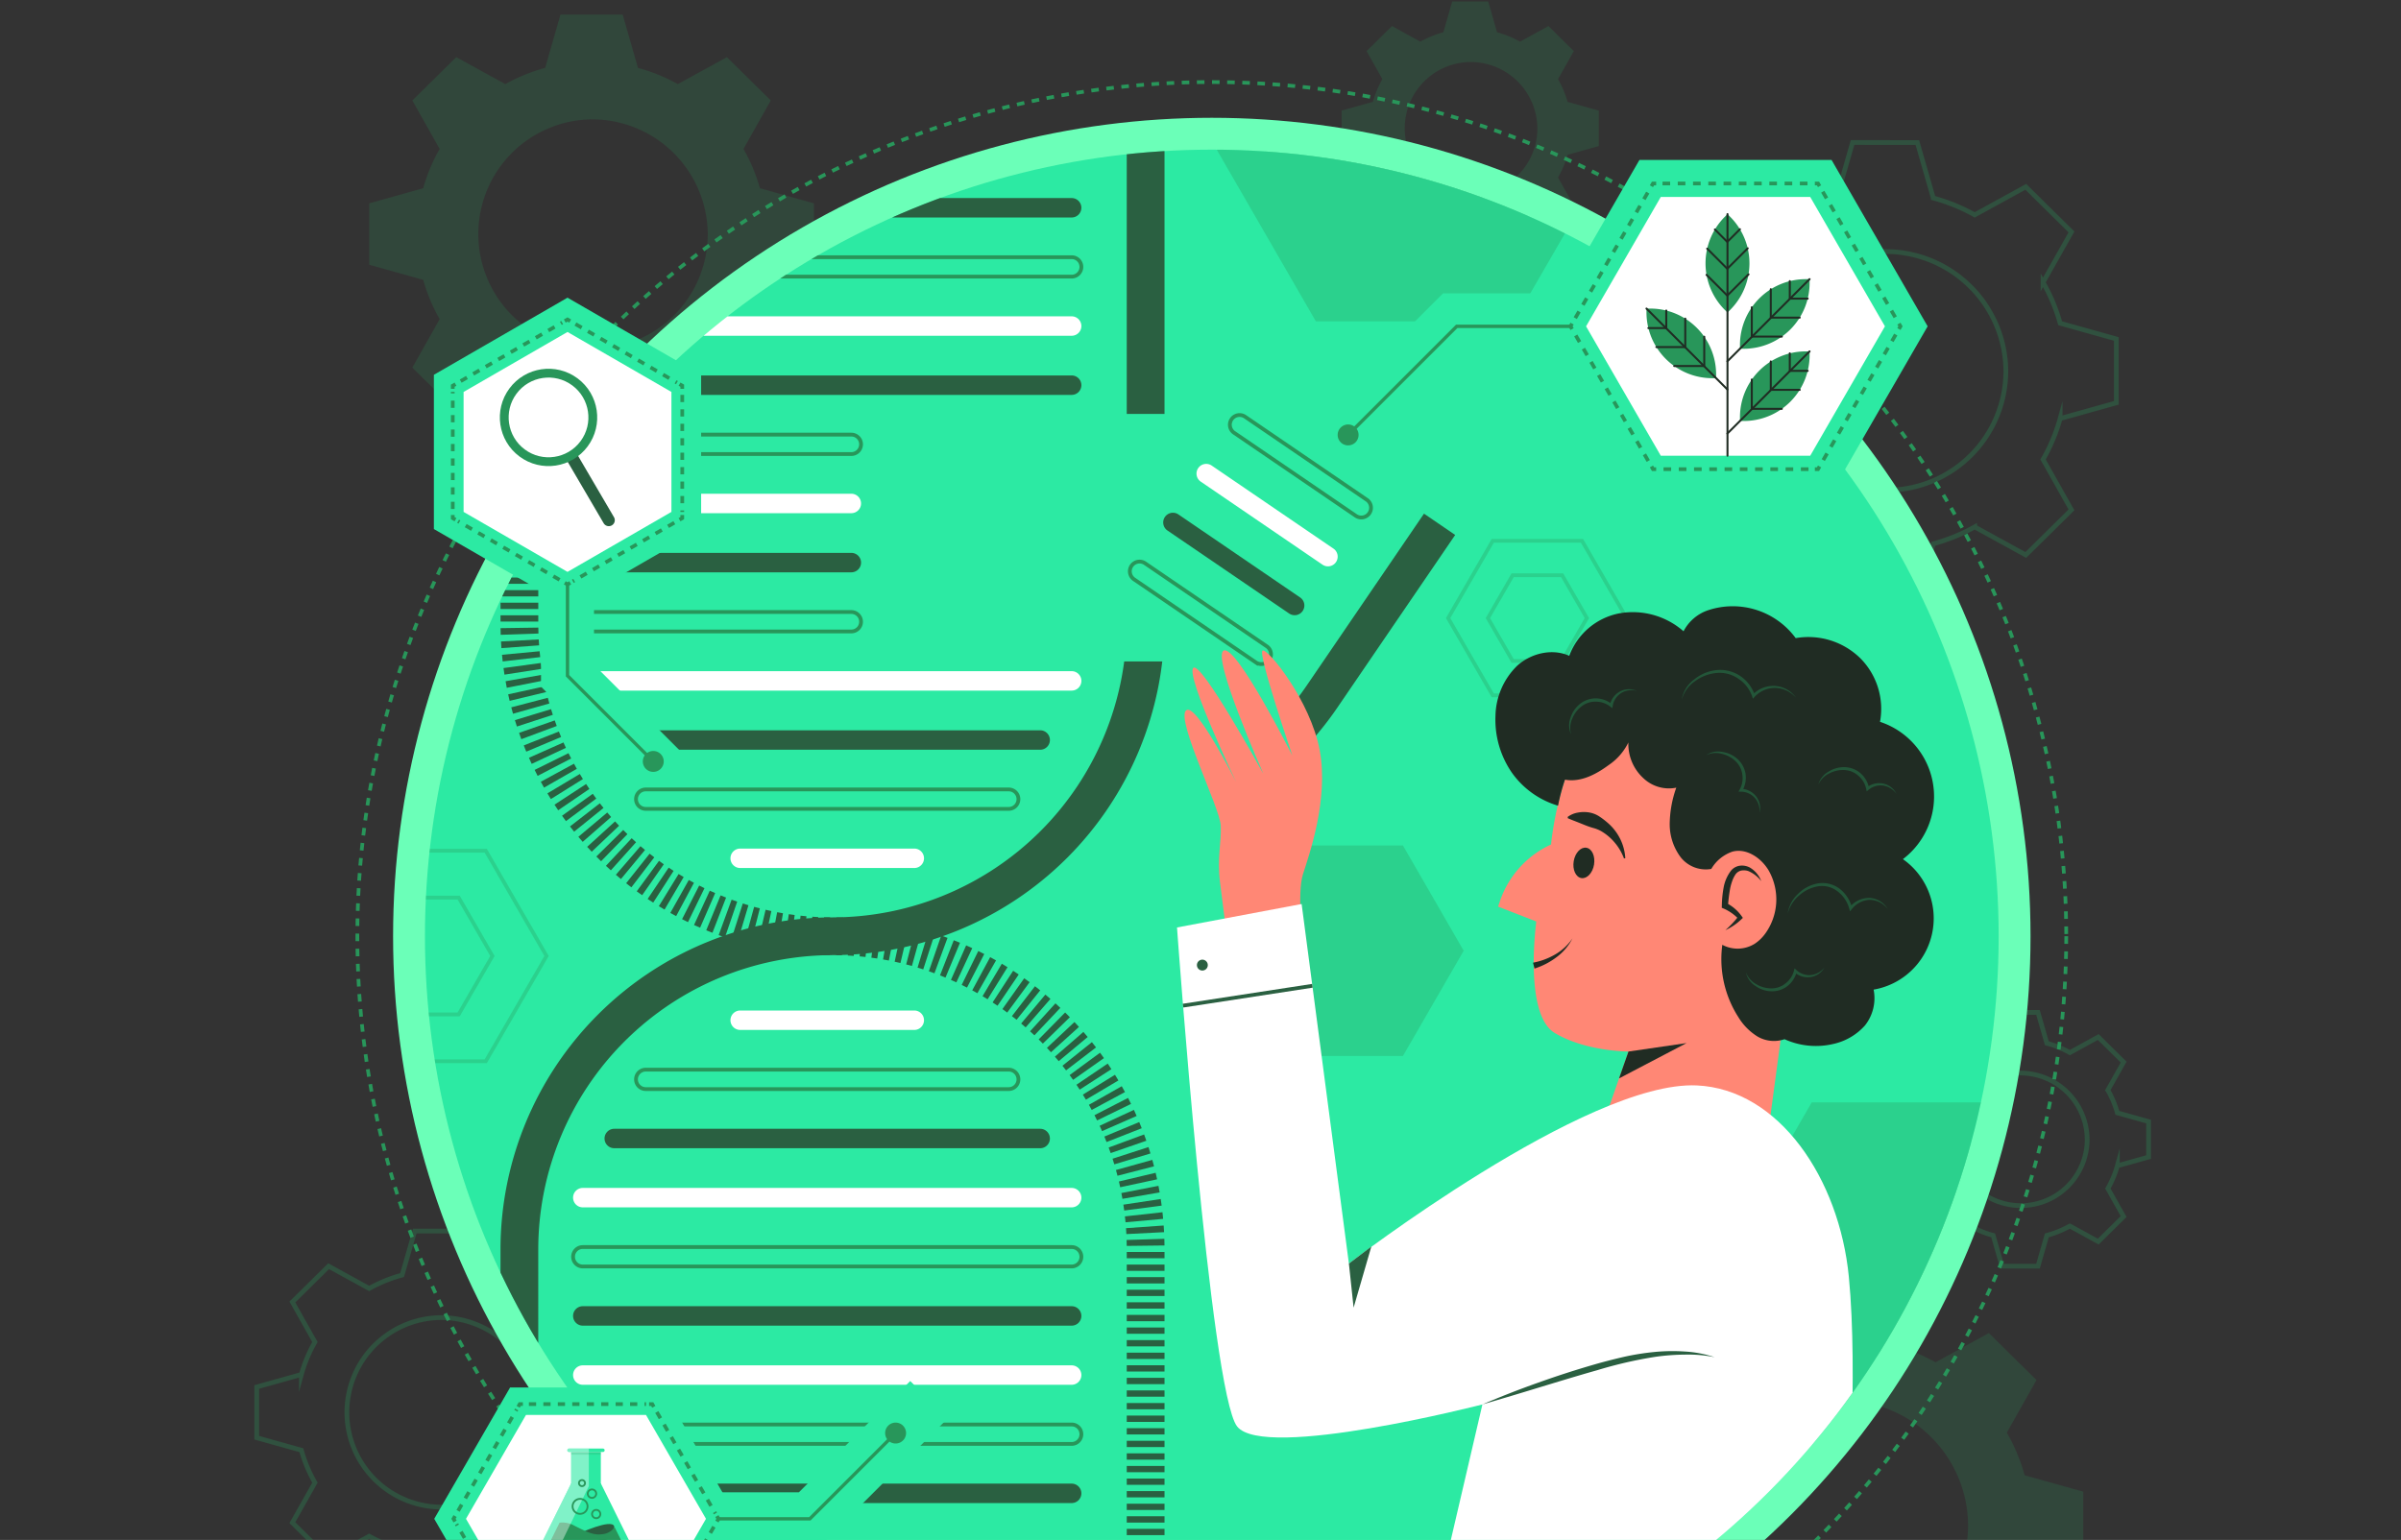 <svg xmlns="http://www.w3.org/2000/svg" xmlns:xlink="http://www.w3.org/1999/xlink" width="505" height="324" viewBox="0 0 505 324">
  <rect x="0" y="0" width="505" height="324" fill="#333333" stroke="none"/>
  <defs>
    <clipPath id="clip-path">
      <rect id="Rectángulo_412951" data-name="Rectángulo 412951" width="505" height="324" transform="translate(915 2811)" fill="#fff" opacity="0.72"/>
    </clipPath>
    <clipPath id="clip-path-2">
      <circle id="Elipse_11592" data-name="Elipse 11592" cx="165.497" cy="165.497" r="165.497" fill="#41a599"/>
    </clipPath>
    <clipPath id="clip-path-3">
      <circle id="Elipse_11593" data-name="Elipse 11593" cx="165.497" cy="165.497" r="165.497"/>
    </clipPath>
    <clipPath id="clip-path-4">
      <path id="Trazado_996707" data-name="Trazado 996707" d="M52.679,61.288V392.282H383.674V61.288" transform="translate(-52.679 -61.288)" opacity="0.3"/>
    </clipPath>
    <clipPath id="clip-path-11">
      <rect id="Rectángulo_412953" data-name="Rectángulo 412953" width="61.404" height="52.074" transform="matrix(-0.826, -0.564, 0.564, -0.826, 50.724, 77.622)"/>
    </clipPath>
    <clipPath id="clip-path-13">
      <path id="Trazado_996740" data-name="Trazado 996740" d="M408.619,61.288v55.606h-61.4v52.072h61.4V392.282H255.136V61.288Z" transform="translate(-255.136 -61.288)"/>
    </clipPath>
  </defs>
  <g id="Enmascarar_grupo_1098783" data-name="Enmascarar grupo 1098783" transform="translate(-915 -2811)" clip-path="url(#clip-path)">
    <g id="Grupo_1161334" data-name="Grupo 1161334" transform="translate(969 2811.305)">
      <g id="Grupo_1161272" data-name="Grupo 1161272" transform="translate(0 0)">
        <g id="Grupo_1161265" data-name="Grupo 1161265" transform="translate(282.663 270.441)" opacity="0.2">
          <path id="Trazado_996697" data-name="Trazado 996697" d="M89.134,1301.33l3.5,12.171a39.964,39.964,0,0,1,9.084,3.7l11.211-6.157,10.022,9.893L116.711,1332a38.885,38.885,0,0,1,3.749,8.968l12.329,3.452v14.021L120.46,1361.9a38.9,38.9,0,0,1-3.749,8.968l6.237,11.067-10.022,9.893-11.211-6.156a39.925,39.925,0,0,1-9.084,3.7l-3.5,12.171H74.93l-3.5-12.171a39.931,39.931,0,0,1-9.084-3.7l-11.211,6.156-10.021-9.893,6.237-11.067A38.849,38.849,0,0,1,43.6,1361.9l-12.329-3.452v-14.021l12.329-3.452a38.862,38.862,0,0,1,3.749-8.968l-6.237-11.067,10.021-9.893,11.211,6.157a39.92,39.92,0,0,1,9.084-3.7l3.5-12.171h14.2Zm-7.1,23.919a26.186,26.186,0,1,0,26.524,26.184A26.41,26.41,0,0,0,82.032,1325.249Z" transform="translate(-31.276 -1301.33)" fill="#28965a"/>
        </g>
        <g id="Grupo_1161266" data-name="Grupo 1161266" transform="translate(0 258.697)" opacity="0.3">
          <path id="Trazado_996698" data-name="Trazado 996698" d="M444.329,1287.21l2.662,9.266a30.392,30.392,0,0,1,6.915,2.818l8.535-4.687,7.629,7.532-4.748,8.426a29.611,29.611,0,0,1,2.854,6.827l9.386,2.628v10.674l-9.386,2.628a29.569,29.569,0,0,1-2.854,6.827l4.748,8.426-7.629,7.532-8.535-4.687a30.407,30.407,0,0,1-6.915,2.818l-2.662,9.266H433.516l-2.662-9.266a30.392,30.392,0,0,1-6.915-2.818l-8.535,4.687-7.629-7.532,4.748-8.426a29.576,29.576,0,0,1-2.854-6.827l-9.386-2.628V1320.02l9.386-2.628a29.572,29.572,0,0,1,2.854-6.827l-4.748-8.426,7.629-7.532,8.535,4.687a30.407,30.407,0,0,1,6.915-2.818l2.662-9.266Zm-5.406,18.214a19.935,19.935,0,1,0,20.192,19.934A20.106,20.106,0,0,0,438.923,1305.424Z" transform="translate(-400.283 -1287.21)" fill="none" stroke="#28965a" stroke-miterlimit="10" stroke-width="1"/>
        </g>
        <g id="Grupo_1161267" data-name="Grupo 1161267" transform="translate(23.656 2.765)" opacity="0.2">
          <path id="Trazado_996699" data-name="Trazado 996699" d="M405.6,979.482l3.222,11.214a36.805,36.805,0,0,1,8.371,3.411l10.33-5.673,9.234,9.116-5.747,10.2a35.858,35.858,0,0,1,3.455,8.264l11.36,3.181v12.919l-11.36,3.181a35.8,35.8,0,0,1-3.455,8.264l5.747,10.2-9.234,9.116L417.2,1057.2a36.758,36.758,0,0,1-8.371,3.41l-3.222,11.214H392.515l-3.222-11.214a36.836,36.836,0,0,1-8.371-3.41l-10.33,5.673-9.234-9.116,5.747-10.2a35.791,35.791,0,0,1-3.455-8.264l-11.36-3.18v-12.919l11.36-3.181a35.785,35.785,0,0,1,3.455-8.264l-5.747-10.2,9.234-9.116,10.33,5.673a36.808,36.808,0,0,1,8.371-3.411l3.222-11.214H405.6Zm-6.544,22.046a24.129,24.129,0,1,0,24.441,24.127A24.335,24.335,0,0,0,399.059,1001.528Z" transform="translate(-352.29 -979.482)" fill="#28965a"/>
        </g>
        <g id="Grupo_1161268" data-name="Grupo 1161268" transform="translate(293.796 29.685)" opacity="0.3">
          <path id="Trazado_996700" data-name="Trazado 996700" d="M78.4,1011.85l3.353,11.669a38.326,38.326,0,0,1,8.709,3.548l10.749-5.9,9.608,9.485-5.979,10.611a37.247,37.247,0,0,1,3.595,8.6l11.82,3.309v13.443l-11.82,3.309a37.267,37.267,0,0,1-3.595,8.6l5.979,10.611-9.608,9.485-10.749-5.9a38.294,38.294,0,0,1-8.709,3.548L78.4,1107.926H64.779l-3.353-11.669a38.3,38.3,0,0,1-8.709-3.548l-10.749,5.9-9.608-9.485,5.979-10.611a37.266,37.266,0,0,1-3.595-8.6l-11.82-3.309v-13.443l11.82-3.309a37.264,37.264,0,0,1,3.595-8.6l-5.979-10.611,9.608-9.485,10.749,5.9a38.258,38.258,0,0,1,8.709-3.548l3.353-11.669Zm-6.809,22.938a25.106,25.106,0,1,0,25.43,25.1A25.32,25.32,0,0,0,71.587,1034.788Z" transform="translate(-22.925 -1011.85)" fill="none" stroke="#28965a" stroke-miterlimit="10" stroke-width="1"/>
        </g>
        <g id="Grupo_1161269" data-name="Grupo 1161269" transform="translate(92.369 327.893)" opacity="0.2">
          <path id="Trazado_996701" data-name="Trazado 996701" d="M347.939,1370.41l1.863,6.483a21.291,21.291,0,0,1,4.84,1.971l5.972-3.279,5.339,5.27-3.322,5.9a20.658,20.658,0,0,1,2,4.777l6.567,1.839v7.469l-6.567,1.839a20.714,20.714,0,0,1-2,4.777l3.322,5.9-5.339,5.27-5.972-3.279a21.311,21.311,0,0,1-4.84,1.972l-1.863,6.483h-7.566l-1.863-6.483a21.238,21.238,0,0,1-4.84-1.972l-5.972,3.279-5.339-5.27,3.322-5.9a20.662,20.662,0,0,1-2-4.777l-6.567-1.839v-7.469l6.567-1.839a20.73,20.73,0,0,1,2-4.777l-3.322-5.9,5.339-5.27,5.972,3.279a21.275,21.275,0,0,1,4.84-1.971l1.863-6.483Zm-3.783,12.741a13.949,13.949,0,1,0,14.129,13.948A14.069,14.069,0,0,0,344.157,1383.151Z" transform="translate(-317.118 -1370.41)" fill="#28965a"/>
        </g>
        <g id="Grupo_1161270" data-name="Grupo 1161270" transform="translate(228.19)" opacity="0.2">
          <path id="Trazado_996702" data-name="Trazado 996702" d="M184.631,976.157l1.863,6.483a21.238,21.238,0,0,1,4.839,1.972l5.972-3.279,5.339,5.27-3.322,5.9a20.661,20.661,0,0,1,2,4.777l6.567,1.839v7.469l-6.567,1.839a20.736,20.736,0,0,1-2,4.777l3.322,5.9-5.339,5.27-5.972-3.279a21.326,21.326,0,0,1-4.839,1.972l-1.863,6.483h-7.566l-1.863-6.483a21.232,21.232,0,0,1-4.839-1.972l-5.972,3.279-5.339-5.27,3.322-5.9a20.659,20.659,0,0,1-2-4.777l-6.567-1.839v-7.469l6.567-1.839a20.732,20.732,0,0,1,2-4.777l-3.322-5.9,5.339-5.27,5.972,3.279a21.315,21.315,0,0,1,4.839-1.972l1.863-6.483ZM180.848,988.9a13.949,13.949,0,1,0,14.129,13.948A14.069,14.069,0,0,0,180.848,988.9Z" transform="translate(-153.811 -976.157)" fill="#28965a"/>
        </g>
        <g id="Grupo_1161271" data-name="Grupo 1161271" transform="translate(343.828 212.705)" opacity="0.3">
          <path id="Trazado_996703" data-name="Trazado 996703" d="M45.589,1231.91l1.863,6.483a21.291,21.291,0,0,1,4.84,1.971l5.972-3.279,5.339,5.27-3.322,5.9a20.657,20.657,0,0,1,2,4.777l6.567,1.839v7.469l-6.567,1.839a20.734,20.734,0,0,1-2,4.777l3.322,5.9-5.339,5.27-5.972-3.279a21.311,21.311,0,0,1-4.84,1.972l-1.863,6.483H38.024l-1.863-6.483a21.232,21.232,0,0,1-4.839-1.972l-5.972,3.279-5.339-5.27,3.322-5.9a20.661,20.661,0,0,1-2-4.777l-6.567-1.839v-7.469l6.567-1.839a20.693,20.693,0,0,1,2-4.777l-3.322-5.9,5.339-5.27,5.972,3.279a21.284,21.284,0,0,1,4.839-1.971l1.863-6.483Zm-3.782,12.75a13.949,13.949,0,1,0,14.129,13.948A14.069,14.069,0,0,0,41.807,1244.66Z" transform="translate(-14.769 -1231.91)" fill="none" stroke="#28965a" stroke-miterlimit="10" stroke-width="1"/>
        </g>
      </g>
      <g id="OBJECTS" transform="translate(21.16 16.961)">
        <g id="Grupo_1161332" data-name="Grupo 1161332">
          <circle id="Elipse_11590" data-name="Elipse 11590" cx="179.717" cy="179.717" r="179.717" fill="none" stroke="#28965a" stroke-miterlimit="10" stroke-width="0.778" stroke-dasharray="1.592"/>
          <circle id="Elipse_11591" data-name="Elipse 11591" cx="172.201" cy="172.201" r="172.201" transform="translate(7.517 7.517)" fill="#6bffb8"/>
          <g id="Grupo_1161305" data-name="Grupo 1161305" transform="translate(14.22 14.22)">
            <g id="Grupo_1161273" data-name="Grupo 1161273" clip-path="url(#clip-path-2)">
              <rect id="Rectángulo_412952" data-name="Rectángulo 412952" width="330.994" height="330.994" transform="translate(0.001 0.001)" fill="#2ceaa3"/>
            </g>
            <g id="Grupo_1161280" data-name="Grupo 1161280" opacity="0.3" clip-path="url(#clip-path-3)">
              <g id="Grupo_1161274" data-name="Grupo 1161274" transform="translate(0 0.001)" clip-path="url(#clip-path-4)">
                <path id="Trazado_996704" data-name="Trazado 996704" d="M212.689,17.861h-41.7L150.132,53.978,170.985,90.1h41.7l20.853-36.117Z" transform="translate(16.402 -53.978)" fill="#28965a"/>
                <path id="Trazado_996705" data-name="Trazado 996705" d="M209.74,28.18H177.946l-15.9,27.535,15.9,27.535H209.74l15.9-27.535Z" transform="translate(14.397 -55.715)" fill="#28965a"/>
                <path id="Trazado_996706" data-name="Trazado 996706" d="M206.219,40.5H186.254l-9.982,17.291,9.982,17.29h19.965l9.983-17.29Z" transform="translate(12.003 -57.789)" fill="#28965a"/>
              </g>
              <g id="Grupo_1161275" data-name="Grupo 1161275" transform="translate(0 0.001)" clip-path="url(#clip-path-4)">
                <path id="Trazado_996708" data-name="Trazado 996708" d="M214.911,415.842H173.206l-20.853,36.117,20.853,36.117h41.706l20.852-36.117Z" transform="translate(12.334 -120.966)" fill="none" stroke="#28965a" stroke-miterlimit="10" stroke-width="0.796"/>
                <path id="Trazado_996709" data-name="Trazado 996709" d="M211.961,426.161h-31.8l-15.9,27.535,15.9,27.534h31.8l15.9-27.534Z" transform="translate(10.329 -122.703)" fill="none" stroke="#28965a" stroke-miterlimit="10" stroke-width="0.796"/>
                <path id="Trazado_996710" data-name="Trazado 996710" d="M208.441,438.48H188.476l-9.983,17.29,9.983,17.29h19.965l9.982-17.29Z" transform="translate(7.934 -124.776)" fill="none" stroke="#28965a" stroke-miterlimit="10" stroke-width="0.796"/>
              </g>
              <g id="Grupo_1161276" data-name="Grupo 1161276" transform="translate(0 0.001)" clip-path="url(#clip-path-4)">
                <path id="Trazado_996712" data-name="Trazado 996712" d="M87.288,302.3h-41.7L24.731,338.414l20.853,36.117h41.7l20.853-36.117Z" transform="translate(246.097 -101.854)" fill="#28965a"/>
                <path id="Trazado_996713" data-name="Trazado 996713" d="M84.338,312.616H52.544l-15.9,27.535,15.9,27.534H84.338l15.9-27.534Z" transform="translate(244.092 -103.591)" fill="#28965a"/>
                <path id="Trazado_996714" data-name="Trazado 996714" d="M80.818,324.935H60.854l-9.983,17.29,9.983,17.29H80.818l9.983-17.29Z" transform="translate(241.697 -105.664)" fill="#28965a"/>
              </g>
              <g id="Grupo_1161277" data-name="Grupo 1161277" transform="translate(0 0.001)" clip-path="url(#clip-path-4)">
                <path id="Trazado_996716" data-name="Trazado 996716" d="M174.919,160.246H156.148L146.762,176.5l9.386,16.257h18.771L184.3,176.5Z" transform="translate(68.442 -77.944)" fill="none" stroke="#28965a" stroke-miterlimit="10" stroke-width="0.796"/>
                <path id="Trazado_996717" data-name="Trazado 996717" d="M172.432,168.95H162.019l-5.206,9.017,5.206,9.018h10.413l5.205-9.018Z" transform="translate(66.751 -79.409)" fill="none" stroke="#28965a" stroke-miterlimit="10" stroke-width="0.796"/>
              </g>
              <g id="Grupo_1161278" data-name="Grupo 1161278" transform="translate(0 0.001)" clip-path="url(#clip-path-4)">
                <path id="Trazado_996719" data-name="Trazado 996719" d="M458.272,238.64H432.7l-12.786,22.148L432.7,282.935h25.573l12.786-22.147Z" transform="translate(-445.485 -91.139)" fill="none" stroke="#28965a" stroke-miterlimit="10" stroke-width="0.796"/>
                <path id="Trazado_996720" data-name="Trazado 996720" d="M454.883,250.5H440.7l-7.093,12.285,7.093,12.284h14.185l7.093-12.284Z" transform="translate(-447.79 -93.136)" fill="none" stroke="#28965a" stroke-miterlimit="10" stroke-width="0.796"/>
              </g>
              <g id="Grupo_1161279" data-name="Grupo 1161279" transform="translate(0 0.001)" clip-path="url(#clip-path-4)">
                <path id="Trazado_996722" data-name="Trazado 996722" d="M226.323,237.312H200.749l-12.786,22.147,12.786,22.147h25.573l12.786-22.147Z" transform="translate(-20.628 -90.916)" fill="#28965a"/>
                <path id="Trazado_996723" data-name="Trazado 996723" d="M222.934,249.17H208.749l-7.093,12.285,7.093,12.285h14.185l7.092-12.285Z" transform="translate(-22.932 -92.912)" fill="#28965a"/>
              </g>
            </g>
            <g id="Grupo_1161333" data-name="Grupo 1161333">
              <g id="Grupo_1161290" data-name="Grupo 1161290" clip-path="url(#clip-path-3)">
                <g id="Grupo_1161284" data-name="Grupo 1161284" transform="translate(142.911 50.769)">
                  <g id="Grupo_1161281" data-name="Grupo 1161281" transform="translate(0 0)" clip-path="url(#clip-path-11)">
                    <path id="Trazado_996725" data-name="Trazado 996725" d="M152.45,203.274a69.912,69.912,0,0,0,97.041-18.333l56.151-82.308-6.562-4.477-56.151,82.308a61.958,61.958,0,0,1-86,16.248Z" transform="translate(-200.536 -118.262)" fill="#2a6041"/>
                  </g>
                  <g id="Grupo_1161283" data-name="Grupo 1161283" transform="translate(0 0)" clip-path="url(#clip-path-11)">
                    <g id="Grupo_1161282" data-name="Grupo 1161282" transform="translate(-64.087 -76.527)">
                      <path id="Trazado_996726" data-name="Trazado 996726" d="M178.568,34.05,263.509,92a2.046,2.046,0,0,0,2.842-.536h0a2.045,2.045,0,0,0-.537-2.842L180.873,30.672a2.046,2.046,0,0,0-2.842.536h0A2.045,2.045,0,0,0,178.568,34.05Z" transform="translate(-118.492 -30.316)" fill="#2a6041"/>
                      <path id="Trazado_996727" data-name="Trazado 996727" d="M187,46.409l84.941,57.947a2.045,2.045,0,0,0,2.842-.537h0a2.046,2.046,0,0,0-.536-2.842L189.3,43.03a2.045,2.045,0,0,0-2.842.537h0A2.044,2.044,0,0,0,187,46.409Z" transform="translate(-133.935 -32.396)" fill="#28965a"/>
                      <path id="Trazado_996728" data-name="Trazado 996728" d="M195.431,58.768l84.941,57.947a2.045,2.045,0,0,0,2.841-.536h0a2.046,2.046,0,0,0-.536-2.842L197.736,55.39a2.046,2.046,0,0,0-2.842.536h0A2.045,2.045,0,0,0,195.431,58.768Z" transform="translate(-149.379 -34.477)" fill="#2ceaa3"/>
                      <path id="Trazado_996729" data-name="Trazado 996729" d="M203.862,71.126,288.8,129.073a2.045,2.045,0,0,0,2.842-.537h0a2.045,2.045,0,0,0-.537-2.842L206.166,67.747a2.045,2.045,0,0,0-2.842.537h0A2.047,2.047,0,0,0,203.862,71.126Z" transform="translate(-164.822 -36.557)" fill="#2a6041"/>
                      <path id="Trazado_996730" data-name="Trazado 996730" d="M212.292,132.156l25.6,17.468a2.046,2.046,0,0,0,2.842-.536h0a2.046,2.046,0,0,0-.536-2.842L214.6,128.778a2.045,2.045,0,0,0-2.842.537h0A2.043,2.043,0,0,0,212.292,132.156Z" transform="translate(-120.928 -46.829)" fill="none" stroke="#28965a" stroke-miterlimit="10" stroke-width="0.796"/>
                      <path id="Trazado_996731" data-name="Trazado 996731" d="M220.723,144.515l25.6,17.468a2.045,2.045,0,0,0,2.842-.537h0a2.046,2.046,0,0,0-.536-2.842l-25.605-17.468a2.045,2.045,0,0,0-2.842.537h0A2.044,2.044,0,0,0,220.723,144.515Z" transform="translate(-136.371 -48.909)" fill="#fff"/>
                      <path id="Trazado_996732" data-name="Trazado 996732" d="M229.154,156.874l25.605,17.468a2.046,2.046,0,0,0,2.842-.536h0a2.046,2.046,0,0,0-.536-2.842l-25.6-17.468a2.045,2.045,0,0,0-2.842.537h0A2.043,2.043,0,0,0,229.154,156.874Z" transform="translate(-151.814 -50.99)" fill="#2a6041"/>
                      <path id="Trazado_996733" data-name="Trazado 996733" d="M237.586,169.233l25.6,17.468a2.045,2.045,0,0,0,2.842-.537h0a2.045,2.045,0,0,0-.537-2.842l-25.6-17.468a2.046,2.046,0,0,0-2.842.536h0A2.048,2.048,0,0,0,237.586,169.233Z" transform="translate(-167.258 -53.07)" fill="none" stroke="#28965a" stroke-miterlimit="10" stroke-width="0.796"/>
                      <path id="Trazado_996734" data-name="Trazado 996734" d="M246.018,132.92l84.941,57.947a2.045,2.045,0,0,0,2.841-.536h0a2.046,2.046,0,0,0-.536-2.842l-84.941-57.947a2.046,2.046,0,0,0-2.842.536h0A2.045,2.045,0,0,0,246.018,132.92Z" transform="translate(-242.038 -46.958)" fill="#2ceaa3"/>
                      <path id="Trazado_996735" data-name="Trazado 996735" d="M261.023,149.765l74,50.485a2.046,2.046,0,0,0,2.842-.536h0a2.045,2.045,0,0,0-.537-2.842l-74-50.485a2.045,2.045,0,0,0-2.842.537h0A2.044,2.044,0,0,0,261.023,149.765Z" transform="translate(-258.587 -49.793)" fill="#2a6041"/>
                      <path id="Trazado_996736" data-name="Trazado 996736" d="M276.03,166.609,339.1,209.633a2.046,2.046,0,0,0,2.842-.536h0a2.046,2.046,0,0,0-.536-2.842l-63.066-43.024a2.046,2.046,0,0,0-2.842.536h0A2.044,2.044,0,0,0,276.03,166.609Z" transform="translate(-275.137 -52.628)" fill="#28965a"/>
                      <path id="Trazado_996737" data-name="Trazado 996737" d="M304.187,192.425l30.255,20.64a2.046,2.046,0,0,0,2.842-.536h0a2.045,2.045,0,0,0-.536-2.841l-30.255-20.64a2.046,2.046,0,0,0-2.842.536h0A2.043,2.043,0,0,0,304.187,192.425Z" transform="translate(-293.901 -56.974)" fill="#2ceaa3"/>
                    </g>
                  </g>
                </g>
                <g id="Grupo_1161289" data-name="Grupo 1161289" transform="translate(9.132 0.001)">
                  <g id="Grupo_1161285" data-name="Grupo 1161285" clip-path="url(#clip-path-13)">
                    <path id="Trazado_996738" data-name="Trazado 996738" d="M263.63,392.282h7.943V292.644a61.957,61.957,0,0,1,61.887-61.887,69.912,69.912,0,0,0,69.832-69.832V61.287h-7.944v99.638a61.958,61.958,0,0,1-61.887,61.888,69.911,69.911,0,0,0-69.832,69.831v99.637Z" transform="translate(-256.873 -61.288)" fill="#2a6041"/>
                    <path id="Trazado_996739" data-name="Trazado 996739" d="M395.347,392.282h7.944v-1.1h-7.944Zm0-2.42h7.944v-1.324h-7.944Zm0-2.648h7.944v-1.324h-7.944Zm0-2.648h7.944v-1.324h-7.944Zm0-2.648h7.944v-1.324h-7.944Zm0-2.647h7.944v-1.324h-7.944Zm0-2.648h7.944V375.3h-7.944Zm0-2.648h7.944V372.65h-7.944Zm0-2.648h7.944V370h-7.944Zm0-2.648h7.944v-1.324h-7.944Zm0-2.648h7.944v-1.324h-7.944Zm0-2.647h7.944v-1.324h-7.944Zm0-2.648h7.944V359.41h-7.944Zm0-2.648h7.944v-1.324h-7.944Zm0-2.648h7.944v-1.324h-7.944Zm0-2.648h7.944v-1.324h-7.944Zm0-2.648h7.944v-1.324h-7.944Zm0-2.648h7.944V346.17h-7.944Zm0-2.648h7.944v-1.324h-7.944Zm0-2.647h7.944v-1.324h-7.944Zm0-2.648h7.944v-1.324h-7.944Zm0-2.648h7.944v-1.324h-7.944Zm0-2.648h7.944V332.93h-7.944Zm0-2.648h7.944v-1.324h-7.944Zm0-2.648h7.944v-1.324h-7.944Zm0-2.647h7.944v-1.324h-7.944Zm0-2.648h7.944v-1.324h-7.944Zm0-2.648h7.944v-1.324h-7.944Zm0-2.648h7.944v-1.324h-7.944Zm0-2.648h7.944v-1.324h-7.944Zm0-2.648h7.944v-1.324h-7.944Zm0-2.647h7.944V309.1h-7.944Zm0-2.648h7.944v-1.324h-7.944Zm0-2.648h7.944V303.8h-7.944Zm0-2.648h7.944v-1.324h-7.944Zm0-2.648h7.944v-1.324h-7.944Zm0-2.648h7.944v-1.324h-7.944Zm0-2.648h7.944v-1.324h-7.944Zm-.005-2.6,7.944-.093q-.009-.7-.03-1.4l-7.94.245Q395.337,291.309,395.342,291.933Zm-.077-2.488,7.933-.406q-.036-.7-.085-1.4l-7.924.56Q395.234,288.822,395.266,289.446Zm-.176-2.484,7.912-.72q-.064-.7-.141-1.395l-7.9.875Q395.033,286.34,395.09,286.961Zm-.275-2.473,7.877-1.035q-.091-.7-.2-1.388l-7.854,1.188C394.7,283.665,394.761,284.076,394.814,284.488Zm-.373-2.461,7.829-1.347q-.12-.7-.254-1.386l-7.8,1.515Q394.336,281.416,394.441,282.027Zm-.472-2.436,7.765-1.672q-.147-.689-.309-1.371l-7.73,1.831Q393.84,278.982,393.969,279.591Zm-.571-2.419,7.691-1.987q-.176-.677-.363-1.352l-7.653,2.132Q393.242,276.566,393.4,277.172Zm-.669-2.4,7.607-2.291q-.2-.674-.418-1.341l-7.558,2.445Q392.55,274.179,392.729,274.774Zm-.766-2.367,7.508-2.6q-.23-.664-.472-1.322l-7.454,2.749Q391.76,271.819,391.963,272.407Zm-.858-2.33,7.394-2.9q-.256-.652-.524-1.3l-7.334,3.052Q390.879,269.5,391.1,270.077Zm-.952-2.293,7.276-3.189q-.281-.642-.576-1.279l-7.207,3.341C389.817,267.032,389.987,267.406,390.153,267.784Zm-1.043-2.249,7.142-3.478q-.308-.632-.63-1.258l-7.064,3.632C388.745,264.8,388.93,265.166,389.11,265.535Zm-1.132-2.206,7-3.765q-.333-.619-.679-1.229l-6.914,3.912C387.583,262.6,387.783,262.966,387.978,263.329Zm-1.219-2.157,6.836-4.048c-.237-.4-.479-.8-.724-1.194l-6.757,4.178Q386.442,260.635,386.759,261.172Zm-1.31-2.115,6.673-4.309q-.382-.593-.777-1.174l-6.577,4.454Q385.114,258.537,385.449,259.057ZM384.061,257l6.49-4.579q-.4-.573-.819-1.137l-6.4,4.709Q383.7,256.495,384.061,257ZM382.583,255l6.308-4.828q-.428-.559-.869-1.109l-6.2,4.965Q382.207,254.507,382.583,255Zm-1.547-1.935,6.1-5.087c-.3-.359-.6-.715-.907-1.067l-6,5.206Q380.637,252.583,381.037,253.061Zm-1.629-1.877,5.889-5.331q-.469-.518-.947-1.027l-5.789,5.439Q378.989,250.721,379.407,251.184Zm-1.707-1.816,5.681-5.553q-.493-.5-.994-1l-5.565,5.67Q377.266,248.923,377.7,249.368Zm-1.775-1.742,5.453-5.779q-.51-.48-1.03-.952l-5.337,5.884Q375.473,247.2,375.926,247.625Zm-1.842-1.671,5.215-5.993q-.53-.462-1.068-.911l-5.094,6.095Q373.613,245.546,374.084,245.955Zm-1.912-1.6,4.974-6.194q-.548-.439-1.1-.867l-4.85,6.292Q371.686,243.966,372.172,244.357Zm-1.969-1.52,4.716-6.392c-.376-.277-.754-.552-1.137-.823l-4.59,6.484Q369.7,242.468,370.2,242.837Zm-2.034-1.44,4.459-6.574q-.581-.4-1.171-.778l-4.326,6.663Q367.654,241.048,368.168,241.4Zm-2.09-1.357,4.193-6.748q-.6-.372-1.2-.73l-4.054,6.831Q365.549,239.711,366.078,240.04Zm-2.146-1.274,3.924-6.907c-.41-.233-.821-.46-1.235-.684l-3.774,6.989Q363.393,238.46,363.932,238.765Zm-2.186-1.183,3.632-7.065q-.625-.321-1.256-.63l-3.492,7.135Q361.19,237.3,361.746,237.583Zm-2.241-1.1,3.346-7.2q-.637-.3-1.282-.58l-3.2,7.271Q358.94,236.223,359.505,236.486Zm-2.283-1,3.053-7.334q-.651-.272-1.308-.529l-2.9,7.4Q356.648,235.242,357.222,235.481Zm-2.322-.911,2.751-7.453q-.661-.243-1.329-.475l-2.595,7.508Q354.316,234.354,354.9,234.57Zm-2.358-.817,2.446-7.558q-.671-.217-1.346-.42l-2.292,7.606C351.749,233.5,352.146,233.624,352.542,233.753Zm-2.383-.719,2.132-7.652q-.674-.187-1.352-.363l-1.987,7.692Q349.559,232.866,350.16,233.034Zm-2.412-.621,1.828-7.73q-.682-.161-1.369-.309l-1.674,7.765Q347.143,232.269,347.748,232.413Zm-2.432-.523,1.515-7.8q-.687-.133-1.381-.254l-1.359,7.827C344.5,231.736,344.909,231.811,345.316,231.89Zm-2.451-.424,1.2-7.852q-.694-.106-1.391-.2l-1.04,7.876Q342.251,231.373,342.865,231.466Zm-2.464-.324.881-7.9q-.7-.077-1.4-.141l-.72,7.911Q339.783,231.072,340.4,231.141Zm-2.479-.227.565-7.923q-.7-.05-1.4-.086l-.406,7.933Q337.3,230.871,337.921,230.914Zm-2.483-.127.245-7.94c-.466-.015-.931-.024-1.4-.03l-.093,7.943Q334.815,230.768,335.438,230.787Zm-2.557-.033.063-7.943q-.624,0-1.243-.022l-.223,7.941C331.946,230.741,332.413,230.751,332.881,230.754Zm-2.8-.078.378-7.935q-.623-.03-1.242-.072l-.536,7.926Q329.377,230.642,330.079,230.676Zm-2.8-.19.7-7.913q-.621-.055-1.239-.121l-.852,7.9Q326.579,230.425,327.279,230.486Zm-2.79-.3,1.011-7.879q-.618-.079-1.231-.171l-1.171,7.857Q323.791,230.1,324.489,230.185Zm-2.775-.413,1.325-7.833q-.613-.1-1.222-.22l-1.487,7.8Q321.018,229.654,321.714,229.773Zm-2.757-.526,1.638-7.773q-.608-.128-1.212-.269l-1.8,7.737Q318.267,229.1,318.956,229.247Zm-2.74-.636,1.959-7.7q-.6-.153-1.2-.319l-2.11,7.659Q315.538,228.437,316.217,228.611Zm-2.705-.746,2.266-7.614q-.6-.178-1.188-.367l-2.419,7.567Q312.839,227.664,313.511,227.865Zm-2.676-.856,2.577-7.515q-.59-.2-1.174-.415l-2.725,7.462Q310.171,226.781,310.835,227.009Zm-2.634-.961,2.872-7.407q-.58-.225-1.154-.462l-3.022,7.346Q307.546,225.793,308.2,226.047Zm-2.593-1.066,3.169-7.285q-.568-.247-1.13-.506l-3.318,7.218Q304.966,224.7,305.608,224.981Zm-2.547-1.172,3.469-7.147q-.56-.272-1.114-.554l-3.6,7.079Q302.433,223.5,303.061,223.809Zm-2.489-1.267,3.743-7.007q-.546-.292-1.084-.594l-3.889,6.926Q299.951,222.21,300.571,222.542Zm-2.443-1.371,4.025-6.849q-.536-.316-1.065-.64l-4.159,6.768Q297.524,220.816,298.128,221.171Zm-2.386-1.467,4.295-6.682q-.523-.337-1.037-.682l-4.43,6.594Q295.151,219.324,295.742,219.7Zm-2.325-1.562,4.558-6.507q-.51-.357-1.01-.723l-4.687,6.414Q292.843,217.739,293.417,218.142Zm-2.265-1.656,4.819-6.316q-.5-.378-.982-.765l-4.94,6.221Q290.6,216.062,291.153,216.486Zm-2.193-1.742,5.063-6.121q-.48-.4-.951-.8l-5.182,6.021Q288.419,214.3,288.959,214.744Zm-2.125-1.832L292.141,207q-.464-.417-.92-.842l-5.418,5.808Q286.314,212.445,286.834,212.912ZM284.785,211l5.537-5.7q-.447-.434-.884-.877l-5.649,5.585Q284.282,210.509,284.785,211Zm-1.973-2,5.761-5.47q-.429-.45-.848-.91l-5.87,5.352Q282.329,208.492,282.812,209Zm-1.894-2.076,5.98-5.229q-.412-.47-.814-.949l-6.077,5.117Q280.459,206.4,280.919,206.925Zm-1.8-2.145,6.179-4.992q-.392-.485-.774-.977l-6.276,4.87Q278.674,204.235,279.114,204.78Zm-1.722-2.221,6.376-4.736q-.372-.5-.734-1.01l-6.467,4.613Q276.973,202,277.392,202.559Zm-1.629-2.284,6.558-4.484q-.352-.514-.692-1.034l-6.648,4.347Q275.366,199.694,275.762,200.275Zm-1.541-2.356,6.737-4.208q-.331-.529-.651-1.065l-6.818,4.077Q273.85,197.325,274.221,197.919Zm-1.438-2.406,6.893-3.949q-.307-.538-.6-1.082l-6.978,3.8Q272.433,194.9,272.783,195.513Zm-1.346-2.473,7.049-3.662q-.286-.551-.562-1.11l-7.124,3.516Q271.111,192.415,271.437,193.04Zm-1.248-2.527,7.195-3.368q-.263-.565-.518-1.135l-7.26,3.224Q269.891,189.878,270.189,190.514Zm-1.141-2.571,7.323-3.078q-.241-.573-.47-1.151l-7.387,2.923Q268.775,187.293,269.048,187.943Zm-1.04-2.621,7.444-2.774q-.217-.584-.423-1.173l-7.5,2.62Q267.763,184.661,268.008,185.322Zm-.932-2.664,7.553-2.462q-.193-.6-.378-1.194l-7.6,2.317C266.789,181.767,266.931,182.214,267.076,182.658Zm-.819-2.69,7.646-2.156q-.168-.6-.327-1.2l-7.686,2.01Q266.067,179.3,266.257,179.968Zm-.709-2.712,7.724-1.854q-.145-.6-.277-1.212l-7.76,1.7Q265.386,176.573,265.548,177.256Zm-.6-2.745,7.794-1.539q-.12-.609-.229-1.223l-7.822,1.383Q264.814,173.824,264.949,174.511Zm-.487-2.765,7.849-1.224c-.064-.409-.123-.82-.18-1.232l-7.872,1.069Q264.354,171.056,264.461,171.747Zm-.375-2.781,7.892-.91c-.048-.41-.091-.821-.13-1.233l-7.909.744Q264.006,168.268,264.086,168.966Zm-.264-2.8,7.922-.583q-.045-.62-.08-1.244l-7.933.43Q263.77,165.471,263.822,166.168Zm-.152-2.8,7.938-.269q-.02-.623-.031-1.248l-7.943.116Q263.646,162.669,263.67,163.367Zm-.042-2.781h7.943v-1.324h-7.943Zm0-2.648h7.943v-1.324h-7.943Zm0-2.648h7.943v-1.324h-7.943Zm0-2.648h7.943v-1.324h-7.943Zm0-2.647h7.943V148.67h-7.943Zm0-2.648h7.943v-1.324h-7.943Zm0-2.648h7.943v-1.324h-7.943Zm0-2.648h7.943v-1.324h-7.943Zm0-2.648h7.943v-1.324h-7.943Zm0-2.648h7.943V135.43h-7.943Zm0-2.648h7.943v-1.324h-7.943Zm0-2.647h7.943v-1.324h-7.943Zm0-2.648h7.943v-1.324h-7.943Zm0-2.648h7.943v-1.324h-7.943Zm0-2.648h7.943V122.19h-7.943Zm0-2.648h7.943v-1.324h-7.943Zm0-2.648h7.943v-1.324h-7.943Zm0-2.648h7.943v-1.324h-7.943Zm0-2.647h7.943V111.6h-7.943Zm0-2.648h7.943v-1.324h-7.943Zm0-2.648h7.943V106.3h-7.943Zm0-2.648h7.943v-1.324h-7.943Zm0-2.648h7.943v-1.324h-7.943Zm0-2.648h7.943V98.358h-7.943Zm0-2.647h7.943V95.711h-7.943Zm0-2.648h7.943V93.063h-7.943Zm0-2.648h7.943V90.415h-7.943Zm0-2.648h7.943V87.767h-7.943Zm0-2.648h7.943V85.119h-7.943Zm0-2.648h7.943V82.471h-7.943Zm0-2.648h7.943V79.823h-7.943Zm0-2.648h7.943V77.175h-7.943Zm0-2.647h7.943V74.527h-7.943Zm0-2.648h7.943V71.879h-7.943Zm0-2.648h7.943V69.231h-7.943Zm0-2.648h7.943V66.583h-7.943Zm0-2.648h7.943V63.935h-7.943Zm0-2.648h7.943V61.287h-7.943Z" transform="translate(-256.871 -61.288)" fill="#2a6041"/>
                  </g>
                  <g id="Grupo_1161288" data-name="Grupo 1161288" clip-path="url(#clip-path-13)">
                    <g id="Grupo_1161286" data-name="Grupo 1161286" transform="translate(22.02 10.182)">
                      <path id="Trazado_996741" data-name="Trazado 996741" d="M286.7,77.62H389.521a2.045,2.045,0,0,0,2.045-2.044h0a2.045,2.045,0,0,0-2.045-2.045H286.7a2.045,2.045,0,0,0-2.045,2.045h0A2.045,2.045,0,0,0,286.7,77.62Z" transform="translate(-284.652 -73.531)" fill="#2a6041"/>
                      <path id="Trazado_996742" data-name="Trazado 996742" d="M286.7,92.581H389.521a2.045,2.045,0,0,0,2.045-2.045h0a2.045,2.045,0,0,0-2.045-2.045H286.7a2.045,2.045,0,0,0-2.045,2.045h0A2.045,2.045,0,0,0,286.7,92.581Z" transform="translate(-284.652 -76.049)" fill="none" stroke="#28965a" stroke-miterlimit="10" stroke-width="0.796"/>
                      <path id="Trazado_996743" data-name="Trazado 996743" d="M286.7,107.541H389.521a2.045,2.045,0,0,0,2.045-2.045h0a2.044,2.044,0,0,0-2.045-2.044H286.7a2.045,2.045,0,0,0-2.045,2.044h0A2.044,2.044,0,0,0,286.7,107.541Z" transform="translate(-284.652 -78.567)" fill="#fff"/>
                      <path id="Trazado_996744" data-name="Trazado 996744" d="M286.7,122.5H389.521a2.045,2.045,0,0,0,2.045-2.045h0a2.045,2.045,0,0,0-2.045-2.045H286.7a2.045,2.045,0,0,0-2.045,2.045h0A2.045,2.045,0,0,0,286.7,122.5Z" transform="translate(-284.652 -81.085)" fill="#2a6041"/>
                      <path id="Trazado_996745" data-name="Trazado 996745" d="M342.417,137.463H398.9a2.044,2.044,0,0,0,2.044-2.044h0a2.045,2.045,0,0,0-2.044-2.045H342.417a2.045,2.045,0,0,0-2.045,2.045h0A2.046,2.046,0,0,0,342.417,137.463Z" transform="translate(-340.372 -83.604)" fill="none" stroke="#28965a" stroke-miterlimit="10" stroke-width="0.796"/>
                      <path id="Trazado_996746" data-name="Trazado 996746" d="M342.417,152.424H398.9a2.044,2.044,0,0,0,2.044-2.045h0a2.045,2.045,0,0,0-2.044-2.045H342.417a2.045,2.045,0,0,0-2.045,2.045h0A2.046,2.046,0,0,0,342.417,152.424Z" transform="translate(-340.372 -86.122)" fill="#fff"/>
                      <path id="Trazado_996747" data-name="Trazado 996747" d="M342.417,167.384H398.9a2.044,2.044,0,0,0,2.044-2.045h0a2.045,2.045,0,0,0-2.044-2.045H342.417a2.045,2.045,0,0,0-2.045,2.045h0A2.046,2.046,0,0,0,342.417,167.384Z" transform="translate(-340.372 -88.64)" fill="#2a6041"/>
                      <path id="Trazado_996748" data-name="Trazado 996748" d="M342.417,182.345H398.9a2.044,2.044,0,0,0,2.044-2.044h0a2.045,2.045,0,0,0-2.044-2.045H342.417a2.045,2.045,0,0,0-2.045,2.045h0A2.046,2.046,0,0,0,342.417,182.345Z" transform="translate(-340.372 -91.158)" fill="none" stroke="#28965a" stroke-miterlimit="10" stroke-width="0.796"/>
                      <path id="Trazado_996749" data-name="Trazado 996749" d="M286.7,197.306H389.521a2.045,2.045,0,0,0,2.045-2.045h0a2.045,2.045,0,0,0-2.045-2.045H286.7a2.045,2.045,0,0,0-2.045,2.045h0A2.045,2.045,0,0,0,286.7,197.306Z" transform="translate(-284.652 -93.676)" fill="#fff"/>
                      <path id="Trazado_996750" data-name="Trazado 996750" d="M294.658,212.266h86.274a2.045,2.045,0,0,0,2.045-2.045h0a2.045,2.045,0,0,0-2.045-2.045H294.658a2.045,2.045,0,0,0-2.045,2.045h0A2.045,2.045,0,0,0,294.658,212.266Z" transform="translate(-282.683 -96.194)" fill="#2a6041"/>
                      <path id="Trazado_996751" data-name="Trazado 996751" d="M302.617,227.227h76.344a2.045,2.045,0,0,0,2.045-2.044h0a2.045,2.045,0,0,0-2.045-2.045H302.617a2.045,2.045,0,0,0-2.045,2.045h0A2.045,2.045,0,0,0,302.617,227.227Z" transform="translate(-287.332 -98.713)" fill="none" stroke="#28965a" stroke-miterlimit="10" stroke-width="0.796"/>
                      <path id="Trazado_996752" data-name="Trazado 996752" d="M326.494,242.188H363.12a2.045,2.045,0,0,0,2.045-2.045h0a2.045,2.045,0,0,0-2.045-2.045H326.5a2.044,2.044,0,0,0-2.044,2.045h0A2.044,2.044,0,0,0,326.494,242.188Z" transform="translate(-291.35 -101.231)" fill="#fff"/>
                    </g>
                    <g id="Grupo_1161287" data-name="Grupo 1161287" transform="translate(22.02 181.118)">
                      <path id="Trazado_996753" data-name="Trazado 996753" d="M389.521,443.629H286.7a2.045,2.045,0,0,0-2.045,2.045h0a2.045,2.045,0,0,0,2.045,2.045H389.521a2.045,2.045,0,0,0,2.045-2.045h0A2.046,2.046,0,0,0,389.521,443.629Z" transform="translate(-284.653 -306.761)" fill="#2a6041"/>
                      <path id="Trazado_996754" data-name="Trazado 996754" d="M389.521,428.668H286.7a2.045,2.045,0,0,0-2.045,2.045h0a2.045,2.045,0,0,0,2.045,2.045H389.521a2.045,2.045,0,0,0,2.045-2.045h0A2.046,2.046,0,0,0,389.521,428.668Z" transform="translate(-284.653 -304.242)" fill="none" stroke="#28965a" stroke-miterlimit="10" stroke-width="0.796"/>
                      <path id="Trazado_996755" data-name="Trazado 996755" d="M389.521,413.708H286.7a2.045,2.045,0,0,0-2.045,2.045h0A2.044,2.044,0,0,0,286.7,417.8H389.521a2.045,2.045,0,0,0,2.045-2.044h0A2.046,2.046,0,0,0,389.521,413.708Z" transform="translate(-284.653 -301.724)" fill="#fff"/>
                      <path id="Trazado_996756" data-name="Trazado 996756" d="M389.521,398.747H286.7a2.045,2.045,0,0,0-2.045,2.045h0a2.045,2.045,0,0,0,2.045,2.045H389.521a2.045,2.045,0,0,0,2.045-2.045h0A2.046,2.046,0,0,0,389.521,398.747Z" transform="translate(-284.653 -299.206)" fill="#2a6041"/>
                      <path id="Trazado_996757" data-name="Trazado 996757" d="M389.521,383.786H286.7a2.045,2.045,0,0,0-2.045,2.045h0a2.045,2.045,0,0,0,2.045,2.045H389.521a2.045,2.045,0,0,0,2.045-2.045h0A2.046,2.046,0,0,0,389.521,383.786Z" transform="translate(-284.653 -296.688)" fill="none" stroke="#28965a" stroke-miterlimit="10" stroke-width="0.796"/>
                      <path id="Trazado_996758" data-name="Trazado 996758" d="M389.521,368.826H286.7a2.045,2.045,0,0,0-2.045,2.045h0a2.044,2.044,0,0,0,2.045,2.044H389.521a2.045,2.045,0,0,0,2.045-2.044h0A2.045,2.045,0,0,0,389.521,368.826Z" transform="translate(-284.653 -294.17)" fill="#fff"/>
                      <path id="Trazado_996759" data-name="Trazado 996759" d="M389.521,353.865H286.7a2.045,2.045,0,0,0-2.045,2.045h0a2.045,2.045,0,0,0,2.045,2.045H389.521a2.045,2.045,0,0,0,2.045-2.045h0A2.046,2.046,0,0,0,389.521,353.865Z" transform="translate(-284.653 -291.652)" fill="#2a6041"/>
                      <path id="Trazado_996760" data-name="Trazado 996760" d="M389.521,338.9H286.7a2.045,2.045,0,0,0-2.045,2.045h0a2.045,2.045,0,0,0,2.045,2.045H389.521a2.045,2.045,0,0,0,2.045-2.045h0A2.046,2.046,0,0,0,389.521,338.9Z" transform="translate(-284.653 -289.134)" fill="none" stroke="#28965a" stroke-miterlimit="10" stroke-width="0.796"/>
                      <path id="Trazado_996761" data-name="Trazado 996761" d="M389.521,323.944H286.7a2.045,2.045,0,0,0-2.045,2.045h0a2.044,2.044,0,0,0,2.045,2.044H389.521a2.045,2.045,0,0,0,2.045-2.044h0A2.045,2.045,0,0,0,389.521,323.944Z" transform="translate(-284.653 -286.616)" fill="#fff"/>
                      <path id="Trazado_996762" data-name="Trazado 996762" d="M384.241,308.983H294.657a2.044,2.044,0,0,0-2.044,2.045h0a2.045,2.045,0,0,0,2.044,2.045h89.584a2.045,2.045,0,0,0,2.045-2.045h0A2.045,2.045,0,0,0,384.241,308.983Z" transform="translate(-285.993 -284.097)" fill="#2a6041"/>
                      <path id="Trazado_996763" data-name="Trazado 996763" d="M378.961,294.022H302.617a2.045,2.045,0,0,0-2.045,2.044h0a2.045,2.045,0,0,0,2.045,2.045h76.344a2.045,2.045,0,0,0,2.045-2.045h0A2.046,2.046,0,0,0,378.961,294.022Z" transform="translate(-287.332 -281.579)" fill="none" stroke="#28965a" stroke-miterlimit="10" stroke-width="0.796"/>
                      <path id="Trazado_996764" data-name="Trazado 996764" d="M363.12,279.061H326.5a2.044,2.044,0,0,0-2.044,2.045h0a2.044,2.044,0,0,0,2.044,2.044H363.12a2.045,2.045,0,0,0,2.045-2.044h0A2.046,2.046,0,0,0,363.12,279.061Z" transform="translate(-291.351 -279.061)" fill="#fff"/>
                    </g>
                  </g>
                </g>
              </g>
            </g>
            <g id="Grupo_1161304" data-name="Grupo 1161304" clip-path="url(#clip-path-3)">
              <g id="Grupo_1161302" data-name="Grupo 1161302" transform="translate(225.139 96.05)">
                <g id="Grupo_1161294" data-name="Grupo 1161294">
                  <path id="Trazado_996766" data-name="Trazado 996766" d="M120.138,205.023c-9.127,6.586-11,26.648-11,26.648h0a20.3,20.3,0,0,0-10.791,12.047l-.343,1.03,8.04,3.128s-2.682,19.515,3.866,23.444,15.513,3.912,15.513,3.912L118.551,294.9l35.728,1.376,11.308-84.357Z" transform="translate(-97.432 -181.531)" fill="#ff8775"/>
                  <path id="Trazado_996767" data-name="Trazado 996767" d="M129.869,267.883a15.955,15.955,0,0,0,10.21,1.01,12.515,12.515,0,0,0,6.691-3.881,9.224,9.224,0,0,0,1.838-7.561A15.214,15.214,0,0,0,154.769,230a16.539,16.539,0,0,0-4.815-28.893,15.086,15.086,0,0,0-4.136-13.368,15.608,15.608,0,0,0-13.6-4.242,16.433,16.433,0,0,0-18.28-5.913,9.073,9.073,0,0,0-5.308,4.474A16.174,16.174,0,0,0,95.1,178.288a14.1,14.1,0,0,0-10.507,8.931c-3.594-1.61-8.048-.546-10.963,2.1a15.126,15.126,0,0,0-4.557,10.567A19.616,19.616,0,0,0,72.519,211.8a18.246,18.246,0,0,0,9.72,6.953,41.15,41.15,0,0,1,1.457-5.477c3.254.607,6.489-1.083,9.153-3.048a12.179,12.179,0,0,0,4.177-4.774,9.744,9.744,0,0,0,3.135,7.493,7.806,7.806,0,0,0,6.942,2.014,23.493,23.493,0,0,0-1.382,7.529,11.577,11.577,0,0,0,2.354,7.169,6.718,6.718,0,0,0,6.391,2.4,8.208,8.208,0,0,1,4.487-3.653c2.994-.754,6.069,1.376,7.62,4.045a12.305,12.305,0,0,1-.765,13.223A8.6,8.6,0,0,1,123.6,247.8a6.809,6.809,0,0,1-6.815.222,22.612,22.612,0,0,0,3.4,15.257,12.194,12.194,0,0,0,4.024,4.051A6.846,6.846,0,0,0,129.869,267.883Z" transform="translate(-69.051 -176.776)" fill="#202c23"/>
                  <path id="Trazado_996768" data-name="Trazado 996768" d="M154.993,240.722c-.29,1.763.432,3.351,1.613,3.545s2.374-1.077,2.665-2.841-.432-3.351-1.613-3.545S155.283,238.958,154.993,240.722Z" transform="translate(-138.518 -187.058)" fill="#202c23"/>
                  <g id="Grupo_1161291" data-name="Grupo 1161291" transform="translate(15.211 43.31)">
                    <path id="Trazado_996769" data-name="Trazado 996769" d="M159.215,238.563a10.515,10.515,0,0,0-1.082-4.069,10.79,10.79,0,0,0-2.705-3.442,15.6,15.6,0,0,0-1.819-1.361,5.608,5.608,0,0,0-2.14-.77,6.67,6.67,0,0,0-2.274.059,4.964,4.964,0,0,0-2.1.9l.035.277c.709.314,1.337.547,1.938.78l1.715.688a16.586,16.586,0,0,0,1.668.574,7.207,7.207,0,0,1,1.674.666,10.915,10.915,0,0,1,2.835,2.386,11.1,11.1,0,0,1,1.979,3.367Z" transform="translate(-147.097 -228.851)" fill="#202c23"/>
                  </g>
                  <g id="Grupo_1161292" data-name="Grupo 1161292" transform="translate(7.919 69.887)">
                    <path id="Trazado_996770" data-name="Trazado 996770" d="M160.771,267.165a15.367,15.367,0,0,0,4.67-2.424,11.277,11.277,0,0,0,3.315-3.935,10.952,10.952,0,0,1-3.673,3.407,14.429,14.429,0,0,1-4.627,1.715Z" transform="translate(-160.457 -260.807)" fill="#202c23"/>
                  </g>
                  <g id="Grupo_1161293" data-name="Grupo 1161293" transform="translate(47.619 54.57)">
                    <path id="Trazado_996771" data-name="Trazado 996771" d="M121.02,245.682A5.6,5.6,0,0,0,118.6,242.8a3.533,3.533,0,0,0-2.035-.38,2.942,2.942,0,0,0-1.918,1.057,8.309,8.309,0,0,0-1.556,3.61,22.891,22.891,0,0,0-.364,3.723l-.017.462.39.167a9.478,9.478,0,0,1,3.126,2.184l.014-.575a21.546,21.546,0,0,1-2.773,2.941,12.108,12.108,0,0,0,3.432-2.35l.25-.24-.235-.335a8.779,8.779,0,0,0-3.267-2.8l.373.628a35.093,35.093,0,0,1,.429-3.535,10.249,10.249,0,0,1,.443-1.652,6.066,6.066,0,0,1,.714-1.455,1.994,1.994,0,0,1,1.139-.787,3.02,3.02,0,0,1,1.54.084A6.716,6.716,0,0,1,121.02,245.682Z" transform="translate(-112.713 -242.391)" fill="#202c23"/>
                  </g>
                  <path id="Trazado_996772" data-name="Trazado 996772" d="M133.583,289.081,145.8,287.3l-14.2,7.434Z" transform="translate(-105.586 -195.38)" fill="#202c23"/>
                </g>
                <g id="Grupo_1161301" data-name="Grupo 1161301" transform="translate(15.517 13.403)" opacity="0.4">
                  <g id="Grupo_1161295" data-name="Grupo 1161295" transform="translate(23.691)">
                    <path id="Trazado_996773" data-name="Trazado 996773" d="M103.93,199.153a6.906,6.906,0,0,1,2.841-3.921,8.986,8.986,0,0,1,4.505-1.69,6.951,6.951,0,0,1,4.549,1.2,7.29,7.29,0,0,1,2.9,3.716l.167.5.352-.384a5.823,5.823,0,0,1,4.319-1.891,6.03,6.03,0,0,1,4.388,2.059,5.842,5.842,0,0,0-4.37-2.469,6.054,6.054,0,0,0-4.79,1.885l.519.114a7.908,7.908,0,0,0-3.1-4.106,7.618,7.618,0,0,0-4.99-1.226,8.866,8.866,0,0,0-4.7,1.978A6.6,6.6,0,0,0,103.93,199.153Z" transform="translate(-103.93 -192.891)" fill="#28965a"/>
                  </g>
                  <g id="Grupo_1161296" data-name="Grupo 1161296" transform="translate(45.981 44.839)">
                    <path id="Trazado_996774" data-name="Trazado 996774" d="M80.705,253.218a7.374,7.374,0,0,1,2.412-3.8A7.885,7.885,0,0,1,87.1,247.5a5.323,5.323,0,0,1,4.114,1.088A6.788,6.788,0,0,1,93.64,252.2l.16.576.374-.462a5.042,5.042,0,0,1,3.733-1.964,4.813,4.813,0,0,1,3.846,1.964,4.726,4.726,0,0,0-3.841-2.37,5.306,5.306,0,0,0-4.213,1.985l.534.115a7.444,7.444,0,0,0-2.592-4.007,5.987,5.987,0,0,0-4.63-1.139,7.808,7.808,0,0,0-4.172,2.222A6.9,6.9,0,0,0,80.705,253.218Z" transform="translate(-80.705 -246.805)" fill="#28965a"/>
                  </g>
                  <g id="Grupo_1161297" data-name="Grupo 1161297" transform="translate(0 4.07)">
                    <path id="Trazado_996775" data-name="Trazado 996775" d="M144.646,207.262a4.808,4.808,0,0,1,.255-3.306,6.2,6.2,0,0,1,1.987-2.595,4.685,4.685,0,0,1,3.021-.959,4.919,4.919,0,0,1,3,1.047l.41.328.089-.511a3.971,3.971,0,0,1,1.743-2.658,4.177,4.177,0,0,1,3.276-.486,4,4,0,0,0-3.482.131,4.206,4.206,0,0,0-2.142,2.907l.5-.184a5.54,5.54,0,0,0-3.377-1.268,5.341,5.341,0,0,0-3.41,1.17,6.089,6.089,0,0,0-1.994,2.942A4.5,4.5,0,0,0,144.646,207.262Z" transform="translate(-144.241 -197.785)" fill="#28965a"/>
                  </g>
                  <g id="Grupo_1161298" data-name="Grupo 1161298" transform="translate(28.814 17.191)">
                    <path id="Trazado_996776" data-name="Trazado 996776" d="M112.988,214.309a4.807,4.807,0,0,1,3.3-.279,6.2,6.2,0,0,1,2.881,1.544,4.687,4.687,0,0,1,1.433,2.828,4.921,4.921,0,0,1-.551,3.13l-.258.457.519.006a3.972,3.972,0,0,1,2.9,1.292,4.182,4.182,0,0,1,1.007,3.155,4,4,0,0,0-.689-3.416,4.2,4.2,0,0,0-3.214-1.647l.261.462a5.54,5.54,0,0,0,.709-3.538,5.344,5.344,0,0,0-1.7-3.177,6.086,6.086,0,0,0-3.224-1.5A4.5,4.5,0,0,0,112.988,214.309Z" transform="translate(-112.988 -213.561)" fill="#28965a"/>
                  </g>
                  <g id="Grupo_1161299" data-name="Grupo 1161299" transform="translate(52.412 20.459)">
                    <path id="Trazado_996777" data-name="Trazado 996777" d="M78.537,221.148a4.808,4.808,0,0,1,2.338-2.351,6.2,6.2,0,0,1,3.2-.688,4.686,4.686,0,0,1,2.923,1.228,4.923,4.923,0,0,1,1.606,2.742l.1.515.4-.332a3.975,3.975,0,0,1,3.051-.894,4.176,4.176,0,0,1,2.809,1.754,4,4,0,0,0-2.736-2.158,4.2,4.2,0,0,0-3.516.824l.5.184a5.531,5.531,0,0,0-1.75-3.155A5.347,5.347,0,0,0,84.1,217.5a6.088,6.088,0,0,0-3.426.946A4.507,4.507,0,0,0,78.537,221.148Z" transform="translate(-78.537 -217.491)" fill="#28965a"/>
                  </g>
                  <g id="Grupo_1161300" data-name="Grupo 1161300" transform="translate(37.184 62.62)">
                    <path id="Trazado_996778" data-name="Trazado 996778" d="M96.745,269.229a4.507,4.507,0,0,0,1.98,2.82,6.085,6.085,0,0,0,3.367,1.139,5.342,5.342,0,0,0,3.424-1.128,5.535,5.535,0,0,0,1.925-3.051l-.508.155a4.2,4.2,0,0,0,3.463,1.021,4,4,0,0,0,2.854-2,4.181,4.181,0,0,1-2.9,1.593,3.973,3.973,0,0,1-2.995-1.065l-.38-.353-.129.509a4.918,4.918,0,0,1-1.758,2.647,4.681,4.681,0,0,1-2.987,1.061,6.208,6.208,0,0,1-3.151-.867A4.814,4.814,0,0,1,96.745,269.229Z" transform="translate(-96.745 -268.184)" fill="#28965a"/>
                  </g>
                </g>
              </g>
              <path id="Trazado_996779" data-name="Trazado 996779" d="M248.686,249.777s-1.281-10.725,0-14.727,5.455-15.723,3.521-26.092S241.322,187.51,240.2,187.99s6.254,22.089,6.254,22.089-11.71-23.24-14.418-22.1,8.323,25.946,8.323,25.946-13.19-24.034-14.752-22.261,8.989,23.934,8.989,23.934-8.614-17.2-10.55-14.959,7.188,20.488,7.348,24.17-.8,6.82-.161,11.893,1.921,15.158,1.921,15.158Z" transform="translate(-64.016 -82.604)" fill="#ff8775"/>
              <path id="Trazado_996780" data-name="Trazado 996780" d="M191.629,290.288c17.31.783,29.98,19.633,31.986,40.269s-.34,51.883-.34,51.883l7.207,41.962-99.384-.684,15.444-66.309s-45.981,11.849-51.6,4.617S82.308,257.055,82.308,257.055l26.211-4.937,9.942,75.648S168.486,289.241,191.629,290.288Z" transform="translate(75.871 -93.407)" fill="#fff"/>
              <g id="Grupo_1161303" data-name="Grupo 1161303" transform="translate(222.413 252.779)">
                <path id="Trazado_996781" data-name="Trazado 996781" d="M124.5,376.447q6.069-1.773,12.1-3.622c4.024-1.217,8.039-2.453,12.076-3.588a89.216,89.216,0,0,1,12.2-2.808,46.853,46.853,0,0,1,6.231-.466,27.779,27.779,0,0,1,6.245.543,24.124,24.124,0,0,0-6.224-1.192,38.874,38.874,0,0,0-6.369.088,53.425,53.425,0,0,0-6.3.991q-3.1.706-6.145,1.571-6.085,1.753-12.037,3.884Q130.321,373.955,124.5,376.447Z" transform="translate(-124.505 -365.224)" fill="#2a6041"/>
              </g>
              <path id="Trazado_996782" data-name="Trazado 996782" d="M212.317,351.632l-.99-9.279,4.717-3.569Z" transform="translate(-16.994 -107.995)" fill="#2a6041"/>
              <line id="Línea_1226" data-name="Línea 1226" y1="4.176" x2="27.202" transform="translate(159.45 175.919)" fill="none" stroke="#2a6041" stroke-miterlimit="10" stroke-width="0.796"/>
              <path id="Trazado_996783" data-name="Trazado 996783" d="M252.682,267.344a1.144,1.144,0,1,0,1.144-1.144A1.144,1.144,0,0,0,252.682,267.344Z" transform="translate(-90.315 -95.778)" fill="#2a6041"/>
            </g>
          </g>
          <g id="Grupo_1161312" data-name="Grupo 1161312" transform="translate(16.098 45.363)">
            <path id="Trazado_996784" data-name="Trazado 996784" d="M391.047,168.1v21.847l19.6,19.6" transform="translate(-362.941 -110.409)" fill="none" stroke="#2ceaa3" stroke-miterlimit="10" stroke-width="11.144"/>
            <path id="Trazado_996785" data-name="Trazado 996785" d="M380.816,147.414V114.96l28.106-16.227,28.105,16.227v32.454L408.922,163.64Z" transform="translate(-380.816 -98.733)" fill="#2ceaa3"/>
            <path id="Trazado_996786" data-name="Trazado 996786" d="M388.328,145.266V120.027l21.858-12.619,21.857,12.619v25.239l-21.857,12.62Z" transform="translate(-382.08 -100.193)" fill="#fff"/>
            <g id="Grupo_1161307" data-name="Grupo 1161307" transform="translate(3.972 4.587)">
              <g id="Grupo_1161306" data-name="Grupo 1161306" transform="translate(0)">
                <path id="Trazado_996787" data-name="Trazado 996787" d="M443.511,154.705l-.573-.331v-.662" transform="translate(-442.938 -112.574)" fill="none" stroke="#28965a" stroke-miterlimit="10" stroke-width="0.778"/>
                <line id="Línea_1227" data-name="Línea 1227" y1="24.647" transform="translate(0 15.227)" fill="none" stroke="#28965a" stroke-miterlimit="10" stroke-width="0.778" stroke-dasharray="1.52 1.52"/>
                <path id="Trazado_996788" data-name="Trazado 996788" d="M442.938,121.6v-.661l.573-.331" transform="translate(-442.938 -107.001)" fill="none" stroke="#28965a" stroke-miterlimit="10" stroke-width="0.778"/>
                <line id="Línea_1228" data-name="Línea 1228" y1="12.324" x2="21.344" transform="translate(1.668 0.647)" fill="none" stroke="#28965a" stroke-miterlimit="10" stroke-width="0.778" stroke-dasharray="1.52 1.52"/>
                <path id="Trazado_996789" data-name="Trazado 996789" d="M413.92,104.579l.574-.331.573.331" transform="translate(-390.36 -104.248)" fill="none" stroke="#28965a" stroke-miterlimit="10" stroke-width="0.778"/>
                <line id="Línea_1229" data-name="Línea 1229" x2="21.345" y2="12.324" transform="translate(25.801 0.963)" fill="none" stroke="#28965a" stroke-miterlimit="10" stroke-width="0.778" stroke-dasharray="1.52 1.52"/>
                <path id="Trazado_996790" data-name="Trazado 996790" d="M385.592,120.6l.573.331v.661" transform="translate(-337.898 -107.001)" fill="none" stroke="#28965a" stroke-miterlimit="10" stroke-width="0.778"/>
                <line id="Línea_1230" data-name="Línea 1230" y2="24.647" transform="translate(48.267 15.859)" fill="none" stroke="#28965a" stroke-miterlimit="10" stroke-width="0.778" stroke-dasharray="1.52 1.52"/>
                <path id="Trazado_996791" data-name="Trazado 996791" d="M386.165,153.712v.662l-.573.331" transform="translate(-337.898 -112.574)" fill="none" stroke="#28965a" stroke-miterlimit="10" stroke-width="0.778"/>
                <line id="Línea_1231" data-name="Línea 1231" x1="21.345" y2="12.323" transform="translate(25.254 42.763)" fill="none" stroke="#28965a" stroke-miterlimit="10" stroke-width="0.778" stroke-dasharray="1.52 1.52"/>
                <path id="Trazado_996792" data-name="Trazado 996792" d="M415.067,170.863l-.573.331-.574-.331" transform="translate(-390.36 -115.46)" fill="none" stroke="#28965a" stroke-miterlimit="10" stroke-width="0.778"/>
                <line id="Línea_1232" data-name="Línea 1232" x1="21.345" y1="12.324" transform="translate(1.12 42.447)" fill="none" stroke="#28965a" stroke-miterlimit="10" stroke-width="0.778" stroke-dasharray="1.52 1.52"/>
              </g>
            </g>
            <g id="Grupo_1161310" data-name="Grupo 1161310" transform="translate(28.106 60.32)">
              <g id="Grupo_1161309" data-name="Grupo 1161309">
                <path id="Trazado_996793" data-name="Trazado 996793" d="M392.826,171.261V190.48L410.943,208.6" transform="translate(-392.826 -171.261)" fill="none" stroke="#28965a" stroke-miterlimit="10" stroke-width="0.705"/>
                <g id="Grupo_1161308" data-name="Grupo 1161308" transform="translate(15.836 35.055)">
                  <path id="Trazado_996794" data-name="Trazado 996794" d="M394.032,214.056a2.2,2.2,0,1,1-3.115,0A2.2,2.2,0,0,1,394.032,214.056Z" transform="translate(-390.271 -213.411)" fill="#28965a"/>
                </g>
              </g>
            </g>
            <g id="Grupo_1161311" data-name="Grupo 1161311" transform="translate(11.085 12.168)">
              <path id="Trazado_996795" data-name="Trazado 996795" d="M414.633,152.37h0a1.258,1.258,0,0,0,.45-1.722L405,133.428a1.258,1.258,0,0,0-1.722-.45h0a1.258,1.258,0,0,0-.45,1.722l10.087,17.221A1.258,1.258,0,0,0,414.633,152.37Z" transform="translate(-388.291 -116.636)" fill="#2a6041"/>
              <ellipse id="Elipse_11596" data-name="Elipse 11596" cx="9.313" cy="9.313" rx="9.313" ry="9.313" transform="translate(14.963 26.056) rotate(-143.445)" fill="#fff" stroke="#28965a" stroke-miterlimit="10" stroke-width="1.852"/>
            </g>
          </g>
          <g id="Grupo_1161318" data-name="Grupo 1161318" transform="translate(16.172 274.641)">
            <path id="Trazado_996796" data-name="Trazado 996796" d="M323.2,402.579h21.847L370.1,377.531" transform="translate(-266.047 -374.937)" fill="none" stroke="#2ceaa3" stroke-miterlimit="10" stroke-width="11.144"/>
            <path id="Trazado_996797" data-name="Trazado 996797" d="M419.436,429.7H387.518l-15.959-27.642,15.959-27.642h31.918l15.958,27.642Z" transform="translate(-371.559 -374.412)" fill="#2ceaa3"/>
            <path id="Trazado_996798" data-name="Trazado 996798" d="M417.447,425.082H392.208l-12.619-21.857,12.619-21.858h25.239l12.62,21.858Z" transform="translate(-372.91 -375.582)" fill="#fff"/>
            <g id="Grupo_1161314" data-name="Grupo 1161314" transform="translate(4.051 3.508)">
              <g id="Grupo_1161313" data-name="Grupo 1161313">
                <path id="Trazado_996799" data-name="Trazado 996799" d="M393.778,435.976l-.331.573h-.662" transform="translate(-351.647 -388.282)" fill="none" stroke="#28965a" stroke-miterlimit="10" stroke-width="0.778"/>
                <line id="Línea_1233" data-name="Línea 1233" x1="24.647" transform="translate(15.227 48.267)" fill="none" stroke="#28965a" stroke-miterlimit="10" stroke-width="0.778" stroke-dasharray="1.52 1.52"/>
                <path id="Trazado_996800" data-name="Trazado 996800" d="M426.886,436.549h-.662l-.331-.573" transform="translate(-412.29 -388.282)" fill="none" stroke="#28965a" stroke-miterlimit="10" stroke-width="0.778"/>
                <line id="Línea_1234" data-name="Línea 1234" x1="12.324" y1="21.345" transform="translate(0.647 25.254)" fill="none" stroke="#28965a" stroke-miterlimit="10" stroke-width="0.778" stroke-dasharray="1.52 1.52"/>
                <path id="Trazado_996801" data-name="Trazado 996801" d="M443.376,408.1l-.331-.573.331-.574" transform="translate(-443.045 -383.398)" fill="none" stroke="#28965a" stroke-miterlimit="10" stroke-width="0.778"/>
                <line id="Línea_1235" data-name="Línea 1235" y1="21.344" x2="12.324" transform="translate(0.963 1.121)" fill="none" stroke="#28965a" stroke-miterlimit="10" stroke-width="0.778" stroke-dasharray="1.52 1.52"/>
                <path id="Trazado_996802" data-name="Trazado 996802" d="M425.893,379.2l.331-.573h.662" transform="translate(-412.29 -378.63)" fill="none" stroke="#28965a" stroke-miterlimit="10" stroke-width="0.778"/>
                <line id="Línea_1236" data-name="Línea 1236" x2="24.647" transform="translate(15.859)" fill="none" stroke="#28965a" stroke-miterlimit="10" stroke-width="0.778" stroke-dasharray="1.52 1.52"/>
                <path id="Trazado_996803" data-name="Trazado 996803" d="M392.785,378.63h.662l.331.573" transform="translate(-351.647 -378.63)" fill="none" stroke="#28965a" stroke-miterlimit="10" stroke-width="0.778"/>
                <line id="Línea_1237" data-name="Línea 1237" x2="12.324" y2="21.344" transform="translate(42.763 1.668)" fill="none" stroke="#28965a" stroke-miterlimit="10" stroke-width="0.778" stroke-dasharray="1.52 1.52"/>
                <path id="Trazado_996804" data-name="Trazado 996804" d="M376.43,406.958l.331.574-.331.573" transform="translate(-321.027 -383.398)" fill="none" stroke="#28965a" stroke-miterlimit="10" stroke-width="0.778"/>
                <line id="Línea_1238" data-name="Línea 1238" x1="12.324" y2="21.345" transform="translate(42.447 25.801)" fill="none" stroke="#28965a" stroke-miterlimit="10" stroke-width="0.778" stroke-dasharray="1.52 1.52"/>
              </g>
            </g>
            <g id="Grupo_1161317" data-name="Grupo 1161317" transform="translate(59.785 7.4)">
              <g id="Grupo_1161316" data-name="Grupo 1161316">
                <path id="Trazado_996805" data-name="Trazado 996805" d="M331.537,403.982h19.219l18.117-18.117" transform="translate(-331.537 -383.74)" fill="none" stroke="#28965a" stroke-miterlimit="10" stroke-width="0.705"/>
                <g id="Grupo_1161315" data-name="Grupo 1161315" transform="translate(35.056)">
                  <path id="Trazado_996806" data-name="Trazado 996806" d="M329.627,383.954a2.2,2.2,0,1,1,0,3.115A2.2,2.2,0,0,1,329.627,383.954Z" transform="translate(-328.982 -383.31)" fill="#28965a"/>
                </g>
              </g>
            </g>
          </g>
          <g id="Grupo_1161324" data-name="Grupo 1161324" transform="translate(206.181 16.392)">
            <path id="Trazado_996807" data-name="Trazado 996807" d="M208.63,105.983H181.424l-24.4,24.4" transform="translate(-156.375 -70.982)" fill="none" stroke="#2ceaa3" stroke-miterlimit="10" stroke-width="13.877"/>
            <path id="Trazado_996808" data-name="Trazado 996808" d="M90.841,63.9h40.415l20.207,35-20.207,35H90.841l-20.207-35Z" transform="translate(-27.363 -63.899)" fill="#2ceaa3"/>
            <path id="Trazado_996809" data-name="Trazado 996809" d="M97.152,73.255h31.431L144.3,100.474l-15.715,27.22H97.152l-15.715-27.22Z" transform="translate(-29.182 -65.474)" fill="#fff"/>
            <g id="Grupo_1161320" data-name="Grupo 1161320" transform="translate(48.983 4.947)">
              <g id="Grupo_1161319" data-name="Grupo 1161319">
                <path id="Trazado_996810" data-name="Trazado 996810" d="M139.295,70.421l.331-.574h.662" transform="translate(-122.275 -69.847)" fill="none" stroke="#28965a" stroke-miterlimit="10" stroke-width="0.778"/>
                <line id="Línea_1239" data-name="Línea 1239" x2="31.376" transform="translate(19.348)" fill="none" stroke="#28965a" stroke-miterlimit="10" stroke-width="0.778" stroke-dasharray="1.605 1.605"/>
                <path id="Trazado_996811" data-name="Trazado 996811" d="M97.967,69.847h.662l.331.574" transform="translate(-46.575 -69.847)" fill="none" stroke="#28965a" stroke-miterlimit="10" stroke-width="0.778"/>
                <line id="Línea_1240" data-name="Línea 1240" x2="15.688" y2="27.173" transform="translate(53.053 1.73)" fill="none" stroke="#28965a" stroke-miterlimit="10" stroke-width="0.778" stroke-dasharray="1.605 1.605"/>
                <path id="Trazado_996812" data-name="Trazado 996812" d="M77.5,105.294l.331.573-.331.574" transform="translate(-8.427 -75.813)" fill="none" stroke="#28965a" stroke-miterlimit="10" stroke-width="0.778"/>
                <line id="Línea_1241" data-name="Línea 1241" x1="15.688" y2="27.173" transform="translate(52.719 31.784)" fill="none" stroke="#28965a" stroke-miterlimit="10" stroke-width="0.778" stroke-dasharray="1.605 1.605"/>
                <path id="Trazado_996813" data-name="Trazado 996813" d="M98.96,141.43l-.331.573h-.662" transform="translate(-46.575 -81.896)" fill="none" stroke="#28965a" stroke-miterlimit="10" stroke-width="0.778"/>
                <line id="Línea_1242" data-name="Línea 1242" x1="31.376" transform="translate(18.681 60.107)" fill="none" stroke="#28965a" stroke-miterlimit="10" stroke-width="0.778" stroke-dasharray="1.605 1.605"/>
                <path id="Trazado_996814" data-name="Trazado 996814" d="M140.288,142h-.662l-.331-.573" transform="translate(-122.275 -81.896)" fill="none" stroke="#28965a" stroke-miterlimit="10" stroke-width="0.778"/>
                <line id="Línea_1243" data-name="Línea 1243" x1="15.688" y1="27.173" transform="translate(0.665 31.206)" fill="none" stroke="#28965a" stroke-miterlimit="10" stroke-width="0.778" stroke-dasharray="1.605 1.605"/>
                <path id="Trazado_996815" data-name="Trazado 996815" d="M160.887,106.441l-.331-.574.331-.573" transform="translate(-160.556 -75.813)" fill="none" stroke="#28965a" stroke-miterlimit="10" stroke-width="0.778"/>
                <line id="Línea_1244" data-name="Línea 1244" y1="27.173" x2="15.689" transform="translate(0.998 1.152)" fill="none" stroke="#28965a" stroke-miterlimit="10" stroke-width="0.778" stroke-dasharray="1.605 1.605"/>
              </g>
            </g>
            <g id="Grupo_1161323" data-name="Grupo 1161323" transform="translate(0 35.001)">
              <g id="Grupo_1161322" data-name="Grupo 1161322">
                <path id="Trazado_996816" data-name="Trazado 996816" d="M207.813,105.983H183.878l-22.924,22.924" transform="translate(-158.829 -105.983)" fill="none" stroke="#28965a" stroke-miterlimit="10" stroke-width="0.705"/>
                <g id="Grupo_1161321" data-name="Grupo 1161321" transform="translate(0 20.644)">
                  <path id="Trazado_996817" data-name="Trazado 996817" d="M218.314,134.565a2.2,2.2,0,1,1,0-3.115A2.2,2.2,0,0,1,218.314,134.565Z" transform="translate(-214.553 -130.805)" fill="#28965a"/>
                </g>
              </g>
            </g>
          </g>
          <g id="Grupo_1161325" data-name="Grupo 1161325" transform="translate(271.142 27.78)">
            <path id="Trazado_996818" data-name="Trazado 996818" d="M120.883,97.745l-.561.561-.561-.561a13.854,13.854,0,0,1,0-19.592l.561-.561.561.561A13.854,13.854,0,0,1,120.883,97.745Z" transform="translate(-103.283 -77.591)" fill="#28965a"/>
            <line id="Línea_1245" data-name="Línea 1245" y2="50.833" transform="translate(17.039)" fill="none" stroke="#202c23" stroke-linecap="round" stroke-miterlimit="10" stroke-width="0.419"/>
            <path id="Trazado_996819" data-name="Trazado 996819" d="M118.107,81.472l2.609,2.609,2.662-2.663" transform="translate(-103.721 -78.235)" fill="none" stroke="#202c23" stroke-linecap="round" stroke-miterlimit="10" stroke-width="0.419"/>
            <path id="Trazado_996820" data-name="Trazado 996820" d="M116.139,86.315l4.228,4.227,4.3-4.3" transform="translate(-103.372 -79.047)" fill="none" stroke="#202c23" stroke-linecap="round" stroke-miterlimit="10" stroke-width="0.419"/>
            <path id="Trazado_996821" data-name="Trazado 996821" d="M115.935,92.937,120.3,97.3l4.469-4.469" transform="translate(-103.303 -80.156)" fill="none" stroke="#202c23" stroke-linecap="round" stroke-miterlimit="10" stroke-width="0.419"/>
            <path id="Trazado_996822" data-name="Trazado 996822" d="M101.289,108.691H100.5V107.9a13.853,13.853,0,0,1,13.853-13.853h.794v.794A13.853,13.853,0,0,1,101.289,108.691Z" transform="translate(-80.837 -80.36)" fill="#28965a"/>
            <line id="Línea_1246" data-name="Línea 1246" x1="17.283" y2="17.283" transform="translate(17.022 13.683)" fill="none" stroke="#202c23" stroke-linecap="round" stroke-miterlimit="10" stroke-width="0.419"/>
            <path id="Trazado_996823" data-name="Trazado 996823" d="M100.974,94.541V98.23h3.765" transform="translate(-70.832 -80.444)" fill="none" stroke="#202c23" stroke-linecap="round" stroke-miterlimit="10" stroke-width="0.419"/>
            <path id="Trazado_996824" data-name="Trazado 996824" d="M102.994,96.59v5.979h6.08" transform="translate(-76.847 -80.789)" fill="none" stroke="#202c23" stroke-linecap="round" stroke-miterlimit="10" stroke-width="0.419"/>
            <path id="Trazado_996825" data-name="Trazado 996825" d="M107.509,101.163v6.17h6.319" transform="translate(-85.356 -81.559)" fill="none" stroke="#202c23" stroke-linecap="round" stroke-miterlimit="10" stroke-width="0.419"/>
            <path id="Trazado_996826" data-name="Trazado 996826" d="M101.289,126.966H100.5v-.794a13.853,13.853,0,0,1,13.853-13.853h.794v.794A13.853,13.853,0,0,1,101.289,126.966Z" transform="translate(-80.837 -83.436)" fill="#28965a"/>
            <line id="Línea_1247" data-name="Línea 1247" x1="17.283" y2="17.284" transform="translate(17.022 28.881)" fill="none" stroke="#202c23" stroke-linecap="round" stroke-miterlimit="10" stroke-width="0.419"/>
            <path id="Trazado_996827" data-name="Trazado 996827" d="M100.974,112.815V116.5h3.765" transform="translate(-70.832 -83.52)" fill="none" stroke="#202c23" stroke-linecap="round" stroke-miterlimit="10" stroke-width="0.419"/>
            <path id="Trazado_996828" data-name="Trazado 996828" d="M102.994,114.864v5.979h6.08" transform="translate(-76.847 -83.865)" fill="none" stroke="#202c23" stroke-linecap="round" stroke-miterlimit="10" stroke-width="0.419"/>
            <path id="Trazado_996829" data-name="Trazado 996829" d="M107.509,119.437v6.17h6.319" transform="translate(-85.356 -84.634)" fill="none" stroke="#202c23" stroke-linecap="round" stroke-miterlimit="10" stroke-width="0.419"/>
            <path id="Trazado_996830" data-name="Trazado 996830" d="M137.984,116.136h.794v-.794a13.854,13.854,0,0,0-13.853-13.854h-.794v.794A13.854,13.854,0,0,0,137.984,116.136Z" transform="translate(-124.131 -81.613)" fill="#28965a"/>
            <line id="Línea_1248" data-name="Línea 1248" x2="17.022" y2="17.023" transform="translate(0 19.875)" fill="none" stroke="#202c23" stroke-linecap="round" stroke-miterlimit="10" stroke-width="0.419"/>
            <path id="Trazado_996831" data-name="Trazado 996831" d="M140.5,101.986v3.689h-3.766" transform="translate(-136.338 -81.697)" fill="none" stroke="#202c23" stroke-linecap="round" stroke-miterlimit="10" stroke-width="0.419"/>
            <path id="Trazado_996832" data-name="Trazado 996832" d="M138.013,104.035v5.979h-6.079" transform="translate(-129.855 -82.042)" fill="none" stroke="#202c23" stroke-linecap="round" stroke-miterlimit="10" stroke-width="0.419"/>
            <path id="Trazado_996833" data-name="Trazado 996833" d="M133.45,108.608v6.17h-6.319" transform="translate(-121.298 -82.812)" fill="none" stroke="#202c23" stroke-linecap="round" stroke-miterlimit="10" stroke-width="0.419"/>
          </g>
          <g id="Grupo_1161331" data-name="Grupo 1161331" transform="translate(35.732 287.501)">
            <g id="Grupo_1161326" data-name="Grupo 1161326" transform="translate(0 0)">
              <path id="Trazado_996834" data-name="Trazado 996834" d="M404.316,398.673h6.239l9.148,18.5a.848.848,0,0,1-.76,1.224H395.927a.848.848,0,0,1-.76-1.224Z" transform="translate(-395.078 -391.356)" fill="#2ceaa3"/>
              <rect id="Rectángulo_412955" data-name="Rectángulo 412955" width="6.239" height="7.439" transform="translate(9.238 0.729)" fill="#2ceaa3"/>
              <path id="Trazado_996835" data-name="Trazado 996835" d="M412.7,390.6h-7.123a.364.364,0,0,1-.364-.364h0a.364.364,0,0,1,.364-.364H412.7a.365.365,0,0,1,.365.364h0A.364.364,0,0,1,412.7,390.6Z" transform="translate(-396.783 -389.875)" fill="#2ceaa3"/>
            </g>
            <g id="Grupo_1161328" data-name="Grupo 1161328" transform="translate(2.026 15.547)">
              <path id="Trazado_996836" data-name="Trazado 996836" d="M410.288,409.449c-.543-1.687-7.488,1.542-7.488,1.542s4.734,1.8,6.071,1.145S410.288,409.449,410.288,409.449Z" transform="translate(-394.02 -408.635)" fill="#2a6041"/>
              <g id="Grupo_1161327" data-name="Grupo 1161327">
                <path id="Trazado_996837" data-name="Trazado 996837" d="M418.131,418.178l-4.35-8.8c0,.65-1.116,1.436-2.124,1.609-2.094.36-3.162-.2-6.19-1.7a5.162,5.162,0,0,0-3.178-.67l-4.729,9.561a.439.439,0,0,0,.393.633h19.784A.438.438,0,0,0,418.131,418.178Z" transform="translate(-397.514 -408.569)" fill="#28965a"/>
              </g>
            </g>
            <g id="Grupo_1161329" data-name="Grupo 1161329" transform="translate(0.001)" opacity="0.4">
              <path id="Trazado_996838" data-name="Trazado 996838" d="M422.171,389.875h-4.158a.364.364,0,0,0-.364.364h0a.364.364,0,0,0,.364.364h.442v6.588l-9.149,18.5a.848.848,0,0,0,.76,1.224h2.846l9.259-19.134v-7.906Z" transform="translate(-409.218 -389.875)" fill="#fff"/>
            </g>
            <g id="Grupo_1161330" data-name="Grupo 1161330" transform="translate(9.538 6.637)">
              <path id="Trazado_996839" data-name="Trazado 996839" d="M408.048,406.267a.871.871,0,1,0-.871.871A.871.871,0,0,0,408.048,406.267Z" transform="translate(-402.209 -399.124)" fill="none" stroke="#28965a" stroke-miterlimit="10" stroke-width="0.382"/>
              <path id="Trazado_996840" data-name="Trazado 996840" d="M409.131,401.109a.889.889,0,1,0-.889.889A.889.889,0,0,0,409.131,401.109Z" transform="translate(-404.163 -398.253)" fill="none" stroke="#28965a" stroke-miterlimit="10" stroke-width="0.382"/>
              <path id="Trazado_996841" data-name="Trazado 996841" d="M411.451,398.49a.635.635,0,1,0-.635.635A.634.634,0,0,0,411.451,398.49Z" transform="translate(-408.836 -397.855)" fill="none" stroke="#28965a" stroke-miterlimit="10" stroke-width="0.382"/>
              <path id="Trazado_996842" data-name="Trazado 996842" d="M412.689,404.183a1.574,1.574,0,1,0-1.574,1.574A1.574,1.574,0,0,0,412.689,404.183Z" transform="translate(-409.54 -398.655)" fill="none" stroke="#28965a" stroke-miterlimit="10" stroke-width="0.382"/>
            </g>
            <rect id="Rectángulo_412956" data-name="Rectángulo 412956" width="6.239" height="0.55" transform="translate(9.238 0.729)" fill="#28965a" opacity="0.2"/>
          </g>
        </g>
      </g>
    </g>
  </g>
</svg>
